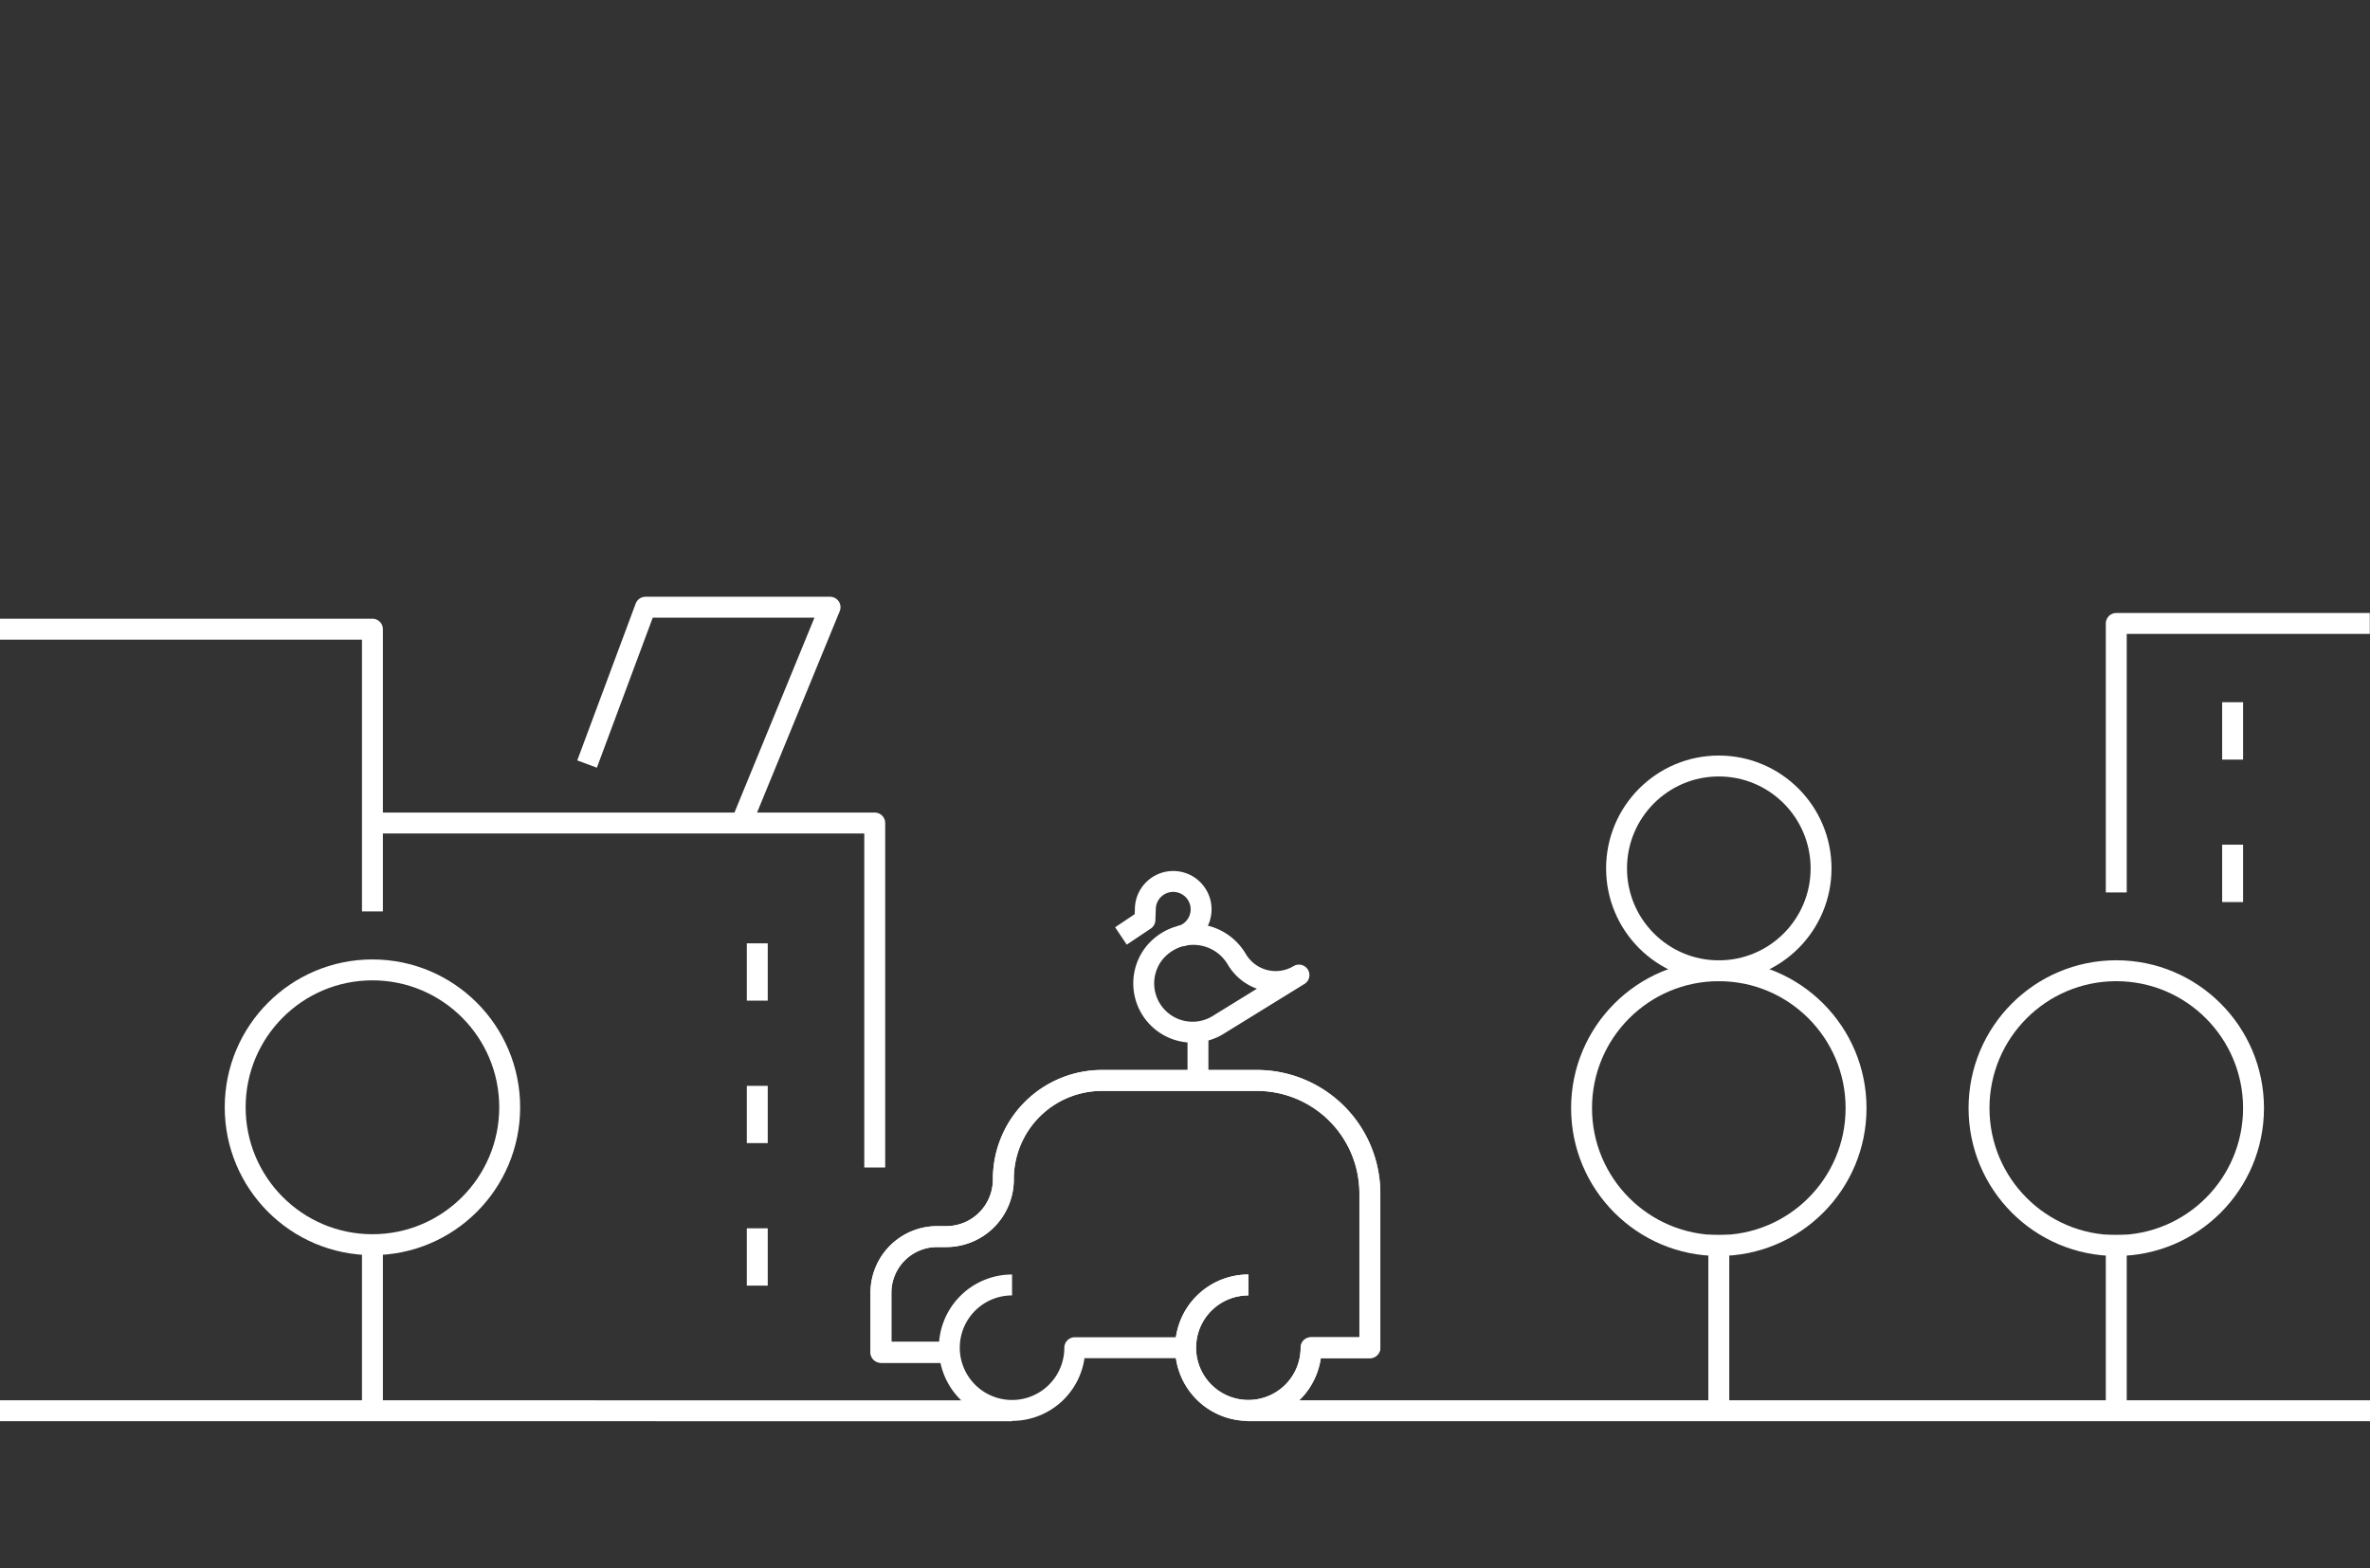 <svg id="Layer_1" data-name="Layer 1" xmlns="http://www.w3.org/2000/svg" viewBox="0 0 340 225"><rect x="0" y="0" width="340" height="225" fill="#333333" stroke="none"/><title>CardsMOD</title><ellipse cx="246.58" cy="124.58" rx="14.67" ry="14.69" fill="none" stroke="#fff" stroke-linecap="square" stroke-miterlimit="10" stroke-width="3"/><ellipse cx="246.58" cy="158.97" rx="19.69" ry="19.71" fill="none" stroke="#fff" stroke-linecap="square" stroke-miterlimit="10" stroke-width="3"/><line x1="246.58" y1="178.67" x2="246.58" y2="199.68" fill="none" stroke="#fff" stroke-linecap="square" stroke-miterlimit="10" stroke-width="3"/><ellipse cx="303.6" cy="158.97" rx="19.69" ry="19.71" fill="none" stroke="#fff" stroke-linecap="square" stroke-miterlimit="10" stroke-width="3"/><line x1="303.6" y1="178.67" x2="303.6" y2="199.68" fill="none" stroke="#fff" stroke-linecap="square" stroke-miterlimit="10" stroke-width="3"/><ellipse cx="53.43" cy="158.85" rx="19.69" ry="19.71" fill="none" stroke="#fff" stroke-linecap="square" stroke-miterlimit="10" stroke-width="3"/><line x1="53.43" y1="179.48" x2="53.43" y2="200.11" fill="none" stroke="#fff" stroke-linecap="square" stroke-miterlimit="10" stroke-width="3"/><line y1="202.38" x2="145.19" y2="202.39" fill="none" stroke="#fff" stroke-miterlimit="10" stroke-width="3"/><path d="M179.09,184.34a9,9,0,1,0,9,9h8.43V171.25A16.21,16.21,0,0,0,180.33,155H158.09a14.15,14.15,0,0,0-14.15,14.15v.06a8.19,8.19,0,0,1-8.19,8.19h-1.31a8.06,8.06,0,0,0-8.06,8.06V194h9.77" fill="none" stroke="#fff" stroke-linejoin="round" stroke-width="3"/><path d="M179.09,184.34a9,9,0,1,0,9,9h8.43V171.25A16.21,16.21,0,0,0,180.33,155H158.09a14.15,14.15,0,0,0-14.15,14.15v.06a8.19,8.19,0,0,1-8.19,8.19h-1.31a8.06,8.06,0,0,0-8.06,8.06V194h9.77" fill="none" stroke="#fff" stroke-linejoin="round" stroke-width="3"/><path d="M145.19,184.34a9,9,0,1,0,9,9h15.94" fill="none" stroke="#fff" stroke-linejoin="round" stroke-width="3"/><line x1="340" y1="202.38" x2="178.93" y2="202.38" fill="none" stroke="#fff" stroke-linejoin="round" stroke-width="3"/><path d="M174.63,147.11A7,7,0,0,1,165.39,137a7.21,7.21,0,0,1,11.92.42l.16.26a6.47,6.47,0,0,0,8.88,2.2h0Z" fill="none" stroke="#fff" stroke-linejoin="round" stroke-width="3"/><path d="M160.81,134.27l3.44-2.3.06-1.51a4,4,0,1,1,5.06,3.85" fill="none" stroke="#fff" stroke-linejoin="round" stroke-width="3"/><line x1="171.86" y1="148.39" x2="171.86" y2="153.65" fill="none" stroke="#fff" stroke-linejoin="round" stroke-width="3"/><polyline points="303.6 128.03 303.6 89.44 339.97 89.44" fill="none" stroke="#fff" stroke-linejoin="round" stroke-width="3"/><polyline points="125.49 167.49 125.49 118.07 53.43 118.07" fill="none" stroke="#fff" stroke-linejoin="round" stroke-width="3"/><polyline points="106.42 117.95 119.08 87.11 92.6 87.11 84.22 109.61" fill="none" stroke="#fff" stroke-linejoin="round" stroke-width="3"/><line x1="108.64" y1="135.33" x2="108.64" y2="143.55" fill="none" stroke="#fff" stroke-linejoin="round" stroke-width="3"/><line x1="108.64" y1="155.77" x2="108.64" y2="163.99" fill="none" stroke="#fff" stroke-linejoin="round" stroke-width="3"/><line x1="320.29" y1="100.74" x2="320.29" y2="108.97" fill="none" stroke="#fff" stroke-linejoin="round" stroke-width="3"/><line x1="320.29" y1="121.18" x2="320.29" y2="129.41" fill="none" stroke="#fff" stroke-linejoin="round" stroke-width="3"/><line x1="108.64" y1="176.21" x2="108.64" y2="184.43" fill="none" stroke="#fff" stroke-linejoin="round" stroke-width="3"/><polyline points="0 90.26 53.43 90.26 53.43 130.75" fill="none" stroke="#fff" stroke-linejoin="round" stroke-width="3"/></svg>